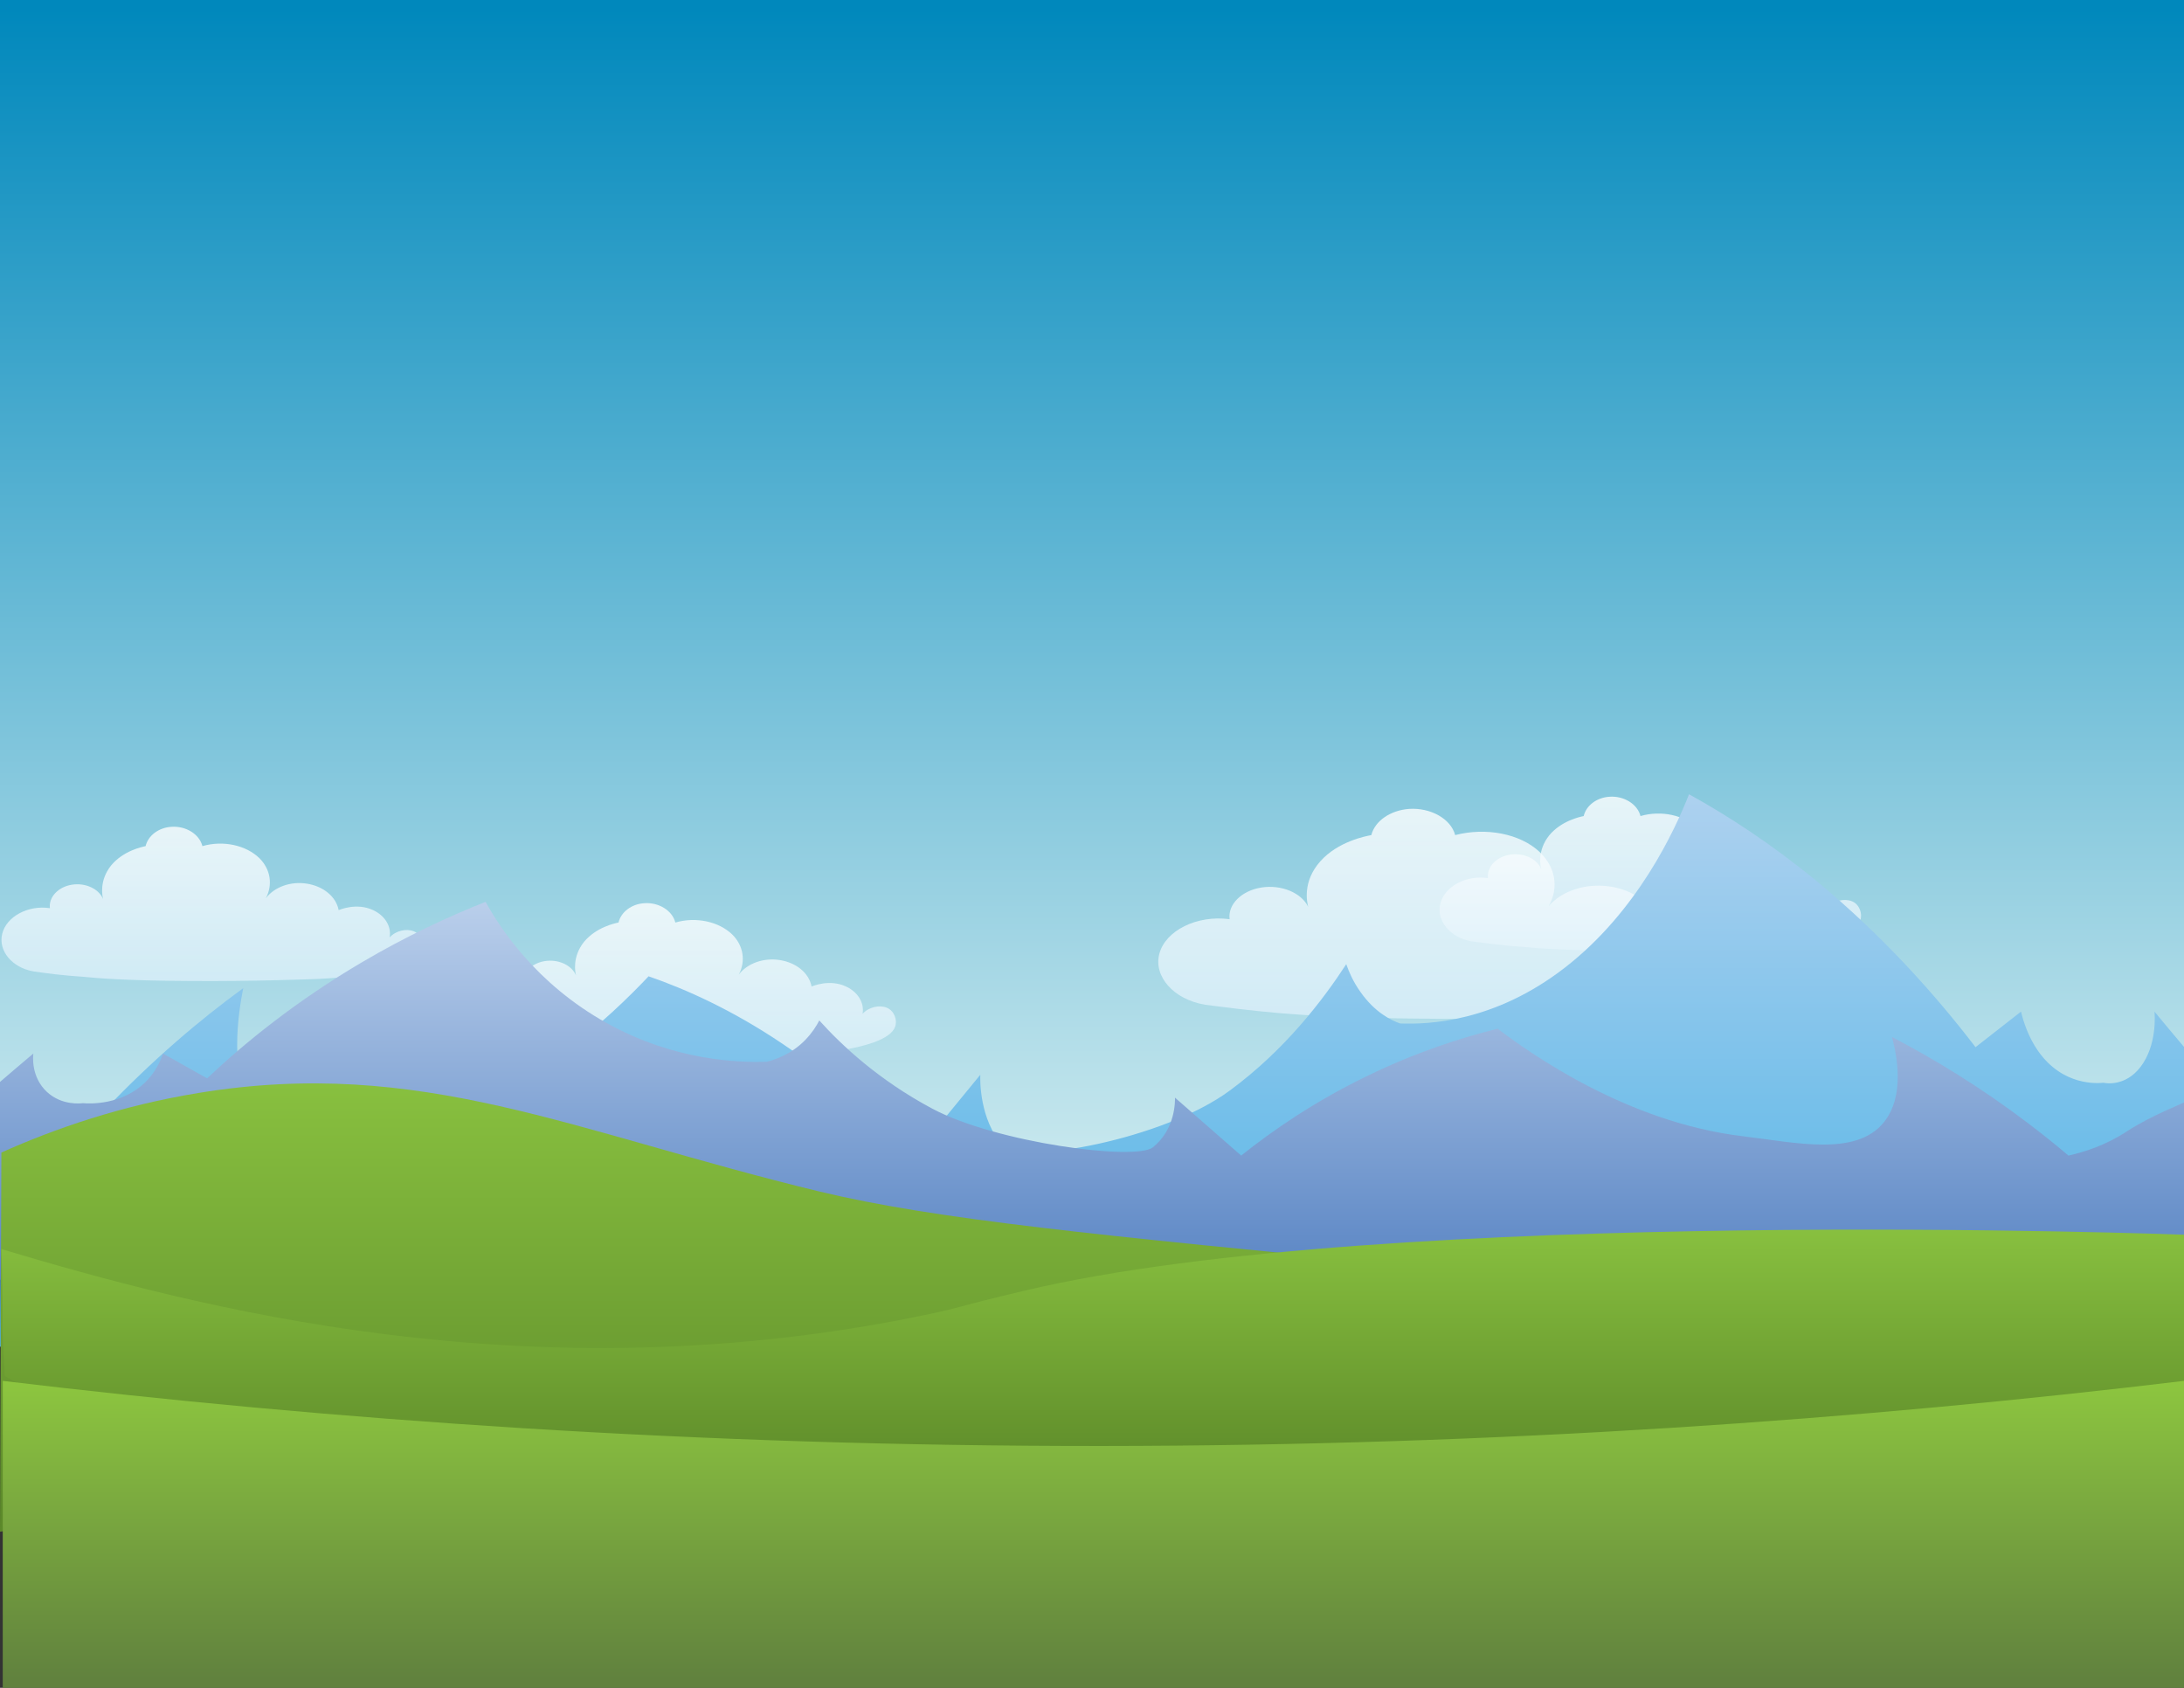 <?xml version="1.0" encoding="UTF-8" standalone="no"?><!DOCTYPE svg PUBLIC "-//W3C//DTD SVG 1.1//EN" "http://www.w3.org/Graphics/SVG/1.1/DTD/svg11.dtd"><svg width="100%" height="100%" viewBox="0 0 3300 2550" version="1.1" xmlns="http://www.w3.org/2000/svg" xmlns:xlink="http://www.w3.org/1999/xlink" xml:space="preserve" xmlns:serif="http://www.serif.com/" style="fill-rule:evenodd;clip-rule:evenodd;stroke-linejoin:round;stroke-miterlimit:2;"><rect x="0" y="0" width="3300" height="2550" fill="#333333" stroke="none"/><rect x="0" y="0" width="3300" height="1900" style="fill:url(#_Linear1);"/><path d="M764.583,1582.92c-32.083,-5.834 -52.916,-31.25 -46.666,-56.667c6.25,-25.833 38.75,-43.75 72.083,-38.75c-2.083,-16.667 12.5,-32.083 32.917,-35.417c20.416,-3.333 40.833,5.834 47.5,21.667c-1.25,-4.583 -6.25,-27.917 12.083,-50.833c18.333,-22.084 46.25,-27.917 52.083,-29.167c3.75,-15.833 19.584,-27.917 38.75,-29.167c21.667,-1.666 42.5,10.834 47.084,29.167c31.666,-9.167 66.25,-1.25 86.25,18.333c16.666,16.667 20.416,40 9.583,60.417c12.917,-17.083 37.5,-25.833 61.667,-22.083c25,3.75 44.583,19.583 48.333,40c1.25,-0.417 27.083,-11.667 52.083,-0c17.917,8.333 27.917,24.583 25,41.25c9.584,-10.417 25.417,-13.75 36.667,-9.167c11.25,4.583 16.25,18.75 12.5,28.75c-13.75,38.75 -161.25,43.333 -161.25,43.333c0,0 -93.75,3.75 -191.25,2.917c-92.5,-0.417 -138.75,-4.167 -158.333,-6.25c-31.667,-2.083 -58.334,-5.833 -77.084,-8.333Z" style="fill:url(#_Linear2);fill-rule:nonzero;"/><path d="M50,1467.5c-32.083,-5.833 -52.917,-31.25 -46.667,-56.667c6.25,-25.833 38.75,-43.75 72.084,-38.75c-2.084,-16.666 12.5,-32.083 32.916,-35.416c20.417,-3.334 40.834,5.833 47.5,21.666c-1.25,-4.583 -6.25,-27.916 12.084,-50.833c18.333,-22.083 46.25,-27.917 52.083,-29.167c3.75,-15.833 19.583,-27.916 38.75,-29.166c21.667,-1.667 42.5,10.833 47.083,29.166c31.667,-9.166 66.25,-1.25 86.25,18.334c16.667,16.666 20.417,40 9.584,60.416c12.916,-17.083 37.5,-25.833 61.666,-22.083c25,3.75 44.584,19.583 48.334,40c1.25,-0.417 27.083,-11.667 52.083,-0c17.917,8.333 27.917,24.583 25,41.25c9.583,-10.417 25.417,-13.75 36.667,-9.167c11.25,4.584 16.25,18.75 12.5,28.75c-13.75,38.75 -161.25,43.334 -161.25,43.334c-0,-0 -93.75,3.75 -191.25,2.916c-92.5,-0.416 -138.75,-4.166 -158.334,-6.25c-31.666,-2.083 -58.333,-5.416 -77.083,-8.333Z" style="fill:url(#_Linear3);fill-rule:nonzero;"/><path d="M2222.92,1422.08c-32.084,-5.833 -52.917,-31.25 -46.667,-56.666c6.25,-25.834 38.75,-43.75 72.083,-38.75c-2.083,-16.667 12.5,-32.084 32.917,-35.417c20.417,-3.333 40.833,5.833 47.5,21.667c-1.25,-4.584 -6.25,-27.917 12.083,-50.834c18.334,-22.083 46.25,-27.916 52.084,-29.166c3.75,-15.834 19.583,-27.917 38.75,-29.167c21.666,-1.667 42.5,10.833 47.083,29.167c31.667,-9.167 66.25,-1.25 86.25,18.333c16.667,16.667 20.417,40 9.583,60.417c12.917,-17.084 37.5,-25.834 61.667,-22.084c25,3.75 44.583,19.584 48.333,40c1.25,-0.416 27.084,-11.666 52.084,0c17.916,8.334 27.916,24.584 25,41.25c9.583,-10.416 25.416,-13.75 36.666,-9.166c11.25,4.583 16.25,18.75 12.5,28.75c-13.75,38.75 -161.25,43.333 -161.25,43.333c0,-0 -93.75,3.75 -191.25,2.917c-92.5,-0.417 -138.75,-4.167 -158.333,-6.25c-31.667,-2.084 -57.917,-5.834 -77.083,-8.334Z" style="fill:url(#_Linear4);fill-rule:nonzero;"/><path d="M1820.83,1517.92c-47.5,-7.917 -77.916,-42.5 -69.166,-76.667c9.166,-35.417 57.083,-59.167 106.25,-52.5c-2.917,-22.5 18.333,-43.333 48.333,-47.917c30,-4.583 60,7.917 70.417,29.167c-1.667,-6.25 -9.167,-37.917 18.333,-68.75c26.667,-30 68.333,-37.917 77.083,-39.583c5.417,-21.667 29.167,-37.5 57.084,-39.584c32.083,-2.083 62.916,14.584 69.583,39.584c46.667,-12.084 97.917,-2.084 127.083,25c24.584,22.916 30,54.583 14.167,82.5c19.167,-22.917 55.417,-35 91.25,-30c37.083,5 65.833,26.666 71.25,54.166c1.667,-0.833 40,-15.833 77.083,0c26.25,11.25 40.834,33.334 37.084,56.25c14.166,-14.166 37.916,-18.75 54.166,-12.5c17.084,6.25 24.167,25.417 18.75,39.167c-20.416,52.5 -237.916,58.75 -238.333,58.75c-0,0 -137.917,5 -282.083,4.167c-136.25,-0.834 -204.584,-5.834 -233.75,-8.334c-47.5,-4.166 -86.667,-9.166 -114.584,-12.916Z" style="fill:url(#_Linear5);fill-rule:nonzero;"/><path d="M3300,1581.67c-15,-17.917 -30,-35.417 -44.583,-53.334c0.416,4.167 4.166,50.834 -21.25,83.75c-22.917,29.584 -51.667,24.584 -55.834,23.75c-8.75,0.834 -61.25,5.417 -98.75,-47.916c-14.583,-20.834 -22.083,-43.75 -25.833,-59.584l-68.75,53.75c-60,-78.333 -139.583,-167.916 -240,-250.833c-69.167,-56.667 -134.583,-99.167 -192.917,-131.25c-20.833,52.917 -77.083,176.667 -188.333,262.5c-105.833,81.667 -205,85.417 -248.333,83.75c-12.917,-4.583 -37.917,-16.25 -60,-47.917c-10.417,-14.583 -17.084,-29.583 -21.25,-41.666c-35,53.75 -92.084,129.166 -175.834,190.833c-100,74.167 -316.25,112.917 -342.916,83.75c-35.834,-40 -34.584,-100.833 -34.167,-107.5c-34.167,41.667 -68.75,83.75 -102.917,125.417c-48.75,-54.584 -114.166,-117.5 -197.083,-172.917c-75,-50.417 -144.583,-81.667 -201.25,-101.25c-49.167,52.083 -200.417,202.917 -381.25,232.917c-82.083,13.75 -175.417,43.75 -218.333,-30c-33.75,-57.084 -20.834,-145.417 -12.917,-185c-66.25,48.333 -137.5,108.75 -210,185c-22.5,23.75 -44.167,47.916 -64.167,71.666c-24.583,-7.5 -91.666,-52.916 -91.666,-52.916l-1.667,337.916c-0,0 2190,-11.666 3300,-17.5" style="fill:url(#_Linear6);fill-rule:nonzero;"/><path d="M0,1634.58c16.667,-14.166 33.333,-28.75 50.417,-42.916c-0.417,2.916 -4.167,35.416 20.833,58.333c22.5,20.417 50.417,17.083 54.167,16.667c8.75,0.833 59.583,3.75 95.833,-33.334c14.167,-14.583 21.25,-30.416 25,-41.666c22.083,12.5 44.583,25 66.667,37.5c58.333,-55 135.833,-117.5 233.333,-175c67.083,-39.584 130.833,-69.167 187.5,-91.667c20.417,37.083 75,123.333 183.333,183.333c102.917,57.084 199.167,59.584 241.667,58.334c12.5,-3.334 37.083,-11.25 58.333,-33.334c10,-10.416 16.667,-20.833 20.834,-29.166c33.75,37.5 89.583,90 170.833,133.333c97.083,51.667 307.5,79.167 333.333,58.333c34.584,-27.916 33.334,-70.416 33.334,-75l100,87.5c47.5,-37.916 111.25,-82.083 191.666,-120.833c72.917,-35.417 140.417,-57.083 195.834,-70.833c47.916,36.25 195,141.666 370.833,162.5c80,9.583 170.417,30.833 212.5,-20.834c32.5,-40 20,-101.25 12.5,-129.166c64.583,33.75 133.75,75.833 204.167,129.166c22.083,16.667 42.916,33.334 62.5,50c24.166,-5.416 56.25,-15.416 89.166,-37.083c35,-22.917 85.417,-42.5 85.834,-43.333l-0,280.416l-3300.42,-12.5" style="fill:url(#_Linear7);fill-rule:nonzero;"/><path d="M2.083,1741.25c80,-35.833 180.417,-70.833 297.917,-90c335.417,-55 564.583,58.333 937.5,148.75c176.25,42.5 417.5,65.833 900,112.5c512.5,49.583 1162.5,85.833 1162.5,85.833l0,160c0,0 -3247.08,142.5 -3300,155.834l2.083,-572.917Z" style="fill:url(#_Linear8);fill-rule:nonzero;"/><path d="M2.083,1887.08c291.25,87.084 796.667,223.334 1391.67,100.417c62.917,-12.917 41.25,-10.833 154.167,-37.5c547.916,-130 1752.08,-84.583 1752.08,-84.583c0,-0 0,402.083 0,399.166c0,-2.916 -2238.75,432.917 -3292.92,-185.833c-6.666,-138.333 -0.833,-13.333 -4.166,-166.25c-0.417,-7.917 -0.417,-16.25 -0.834,-25.417Z" style="fill:url(#_Linear9);fill-rule:nonzero;"/><path d="M3300,2086.25c-485.833,58.333 -1033.75,97.917 -1634.17,98.333c-611.25,0.417 -1168.75,-39.166 -1661.67,-98.333l-0,464.167l3295.83,-0l0,-464.167Z" style="fill:url(#_Linear10);fill-rule:nonzero;"/><defs><linearGradient id="_Linear1" x1="0" y1="0" x2="1" y2="0" gradientUnits="userSpaceOnUse" gradientTransform="matrix(1.16341e-13,1899.99,-1899.99,1.16341e-13,1650,-0.114)"><stop offset="0" style="stop-color:#0088bc;stop-opacity:1"/><stop offset="0.99" style="stop-color:#d5eef1;stop-opacity:1"/><stop offset="1" style="stop-color:#d5eef1;stop-opacity:1"/></linearGradient><linearGradient id="_Linear2" x1="0" y1="0" x2="1" y2="0" gradientUnits="userSpaceOnUse" gradientTransform="matrix(1.42952e-14,233.458,-233.458,1.42952e-14,1035.29,1364.75)"><stop offset="0" style="stop-color:#fff;stop-opacity:0.79"/><stop offset="0.99" style="stop-color:#dbeff9;stop-opacity:0.79"/><stop offset="1" style="stop-color:#dbeff9;stop-opacity:0.79"/></linearGradient><linearGradient id="_Linear3" x1="0" y1="0" x2="1" y2="0" gradientUnits="userSpaceOnUse" gradientTransform="matrix(1.42952e-14,233.458,-233.458,1.42952e-14,320.833,1249.58)"><stop offset="0" style="stop-color:#fff;stop-opacity:0.79"/><stop offset="0.99" style="stop-color:#dbeff9;stop-opacity:0.79"/><stop offset="1" style="stop-color:#dbeff9;stop-opacity:0.79"/></linearGradient><linearGradient id="_Linear4" x1="0" y1="0" x2="1" y2="0" gradientUnits="userSpaceOnUse" gradientTransform="matrix(1.42952e-14,233.458,-233.458,1.42952e-14,2493.88,1203.92)"><stop offset="0" style="stop-color:#fff;stop-opacity:0.79"/><stop offset="0.99" style="stop-color:#dbeff9;stop-opacity:0.79"/><stop offset="1" style="stop-color:#dbeff9;stop-opacity:0.79"/></linearGradient><linearGradient id="_Linear5" x1="0" y1="0" x2="1" y2="0" gradientUnits="userSpaceOnUse" gradientTransform="matrix(1.94055e-14,316.917,-316.917,1.94055e-14,2220.58,1222.08)"><stop offset="0" style="stop-color:#fff;stop-opacity:0.79"/><stop offset="0.99" style="stop-color:#dbeff9;stop-opacity:0.79"/><stop offset="1" style="stop-color:#dbeff9;stop-opacity:0.79"/></linearGradient><linearGradient id="_Linear6" x1="0" y1="0" x2="1" y2="0" gradientUnits="userSpaceOnUse" gradientTransform="matrix(5.11239e-14,834.917,-834.917,5.11239e-14,1650,1199.88)"><stop offset="0" style="stop-color:#add1ef;stop-opacity:1"/><stop offset="0.99" style="stop-color:#4db3e6;stop-opacity:1"/><stop offset="1" style="stop-color:#4db3e6;stop-opacity:1"/></linearGradient><linearGradient id="_Linear7" x1="0" y1="0" x2="1" y2="0" gradientUnits="userSpaceOnUse" gradientTransform="matrix(3.57163e-14,583.292,-583.292,3.57163e-14,1650,1362.38)"><stop offset="0" style="stop-color:#bacfeb;stop-opacity:1"/><stop offset="1" style="stop-color:#5783c3;stop-opacity:1"/></linearGradient><linearGradient id="_Linear8" x1="0" y1="0" x2="1" y2="0" gradientUnits="userSpaceOnUse" gradientTransform="matrix(4.14645e-14,677.167,-677.167,4.14645e-14,1650,1636.79)"><stop offset="0" style="stop-color:#88c03f;stop-opacity:1"/><stop offset="0.97" style="stop-color:#5c892a;stop-opacity:1"/><stop offset="1" style="stop-color:#5c892a;stop-opacity:1"/></linearGradient><linearGradient id="_Linear9" x1="0" y1="0" x2="1" y2="0" gradientUnits="userSpaceOnUse" gradientTransform="matrix(3.38615e-14,553,-553,3.38615e-14,1651.08,1857.75)"><stop offset="0" style="stop-color:#88c03f;stop-opacity:1"/><stop offset="1" style="stop-color:#48701f;stop-opacity:1"/><stop offset="1" style="stop-color:#48701f;stop-opacity:1"/></linearGradient><linearGradient id="_Linear10" x1="0" y1="0" x2="1" y2="0" gradientUnits="userSpaceOnUse" gradientTransform="matrix(2.84093e-14,463.958,-463.958,2.84093e-14,1652.08,2086.17)"><stop offset="0" style="stop-color:#8dc63f;stop-opacity:1"/><stop offset="0.97" style="stop-color:#61823e;stop-opacity:1"/><stop offset="1" style="stop-color:#61823e;stop-opacity:1"/></linearGradient></defs></svg>